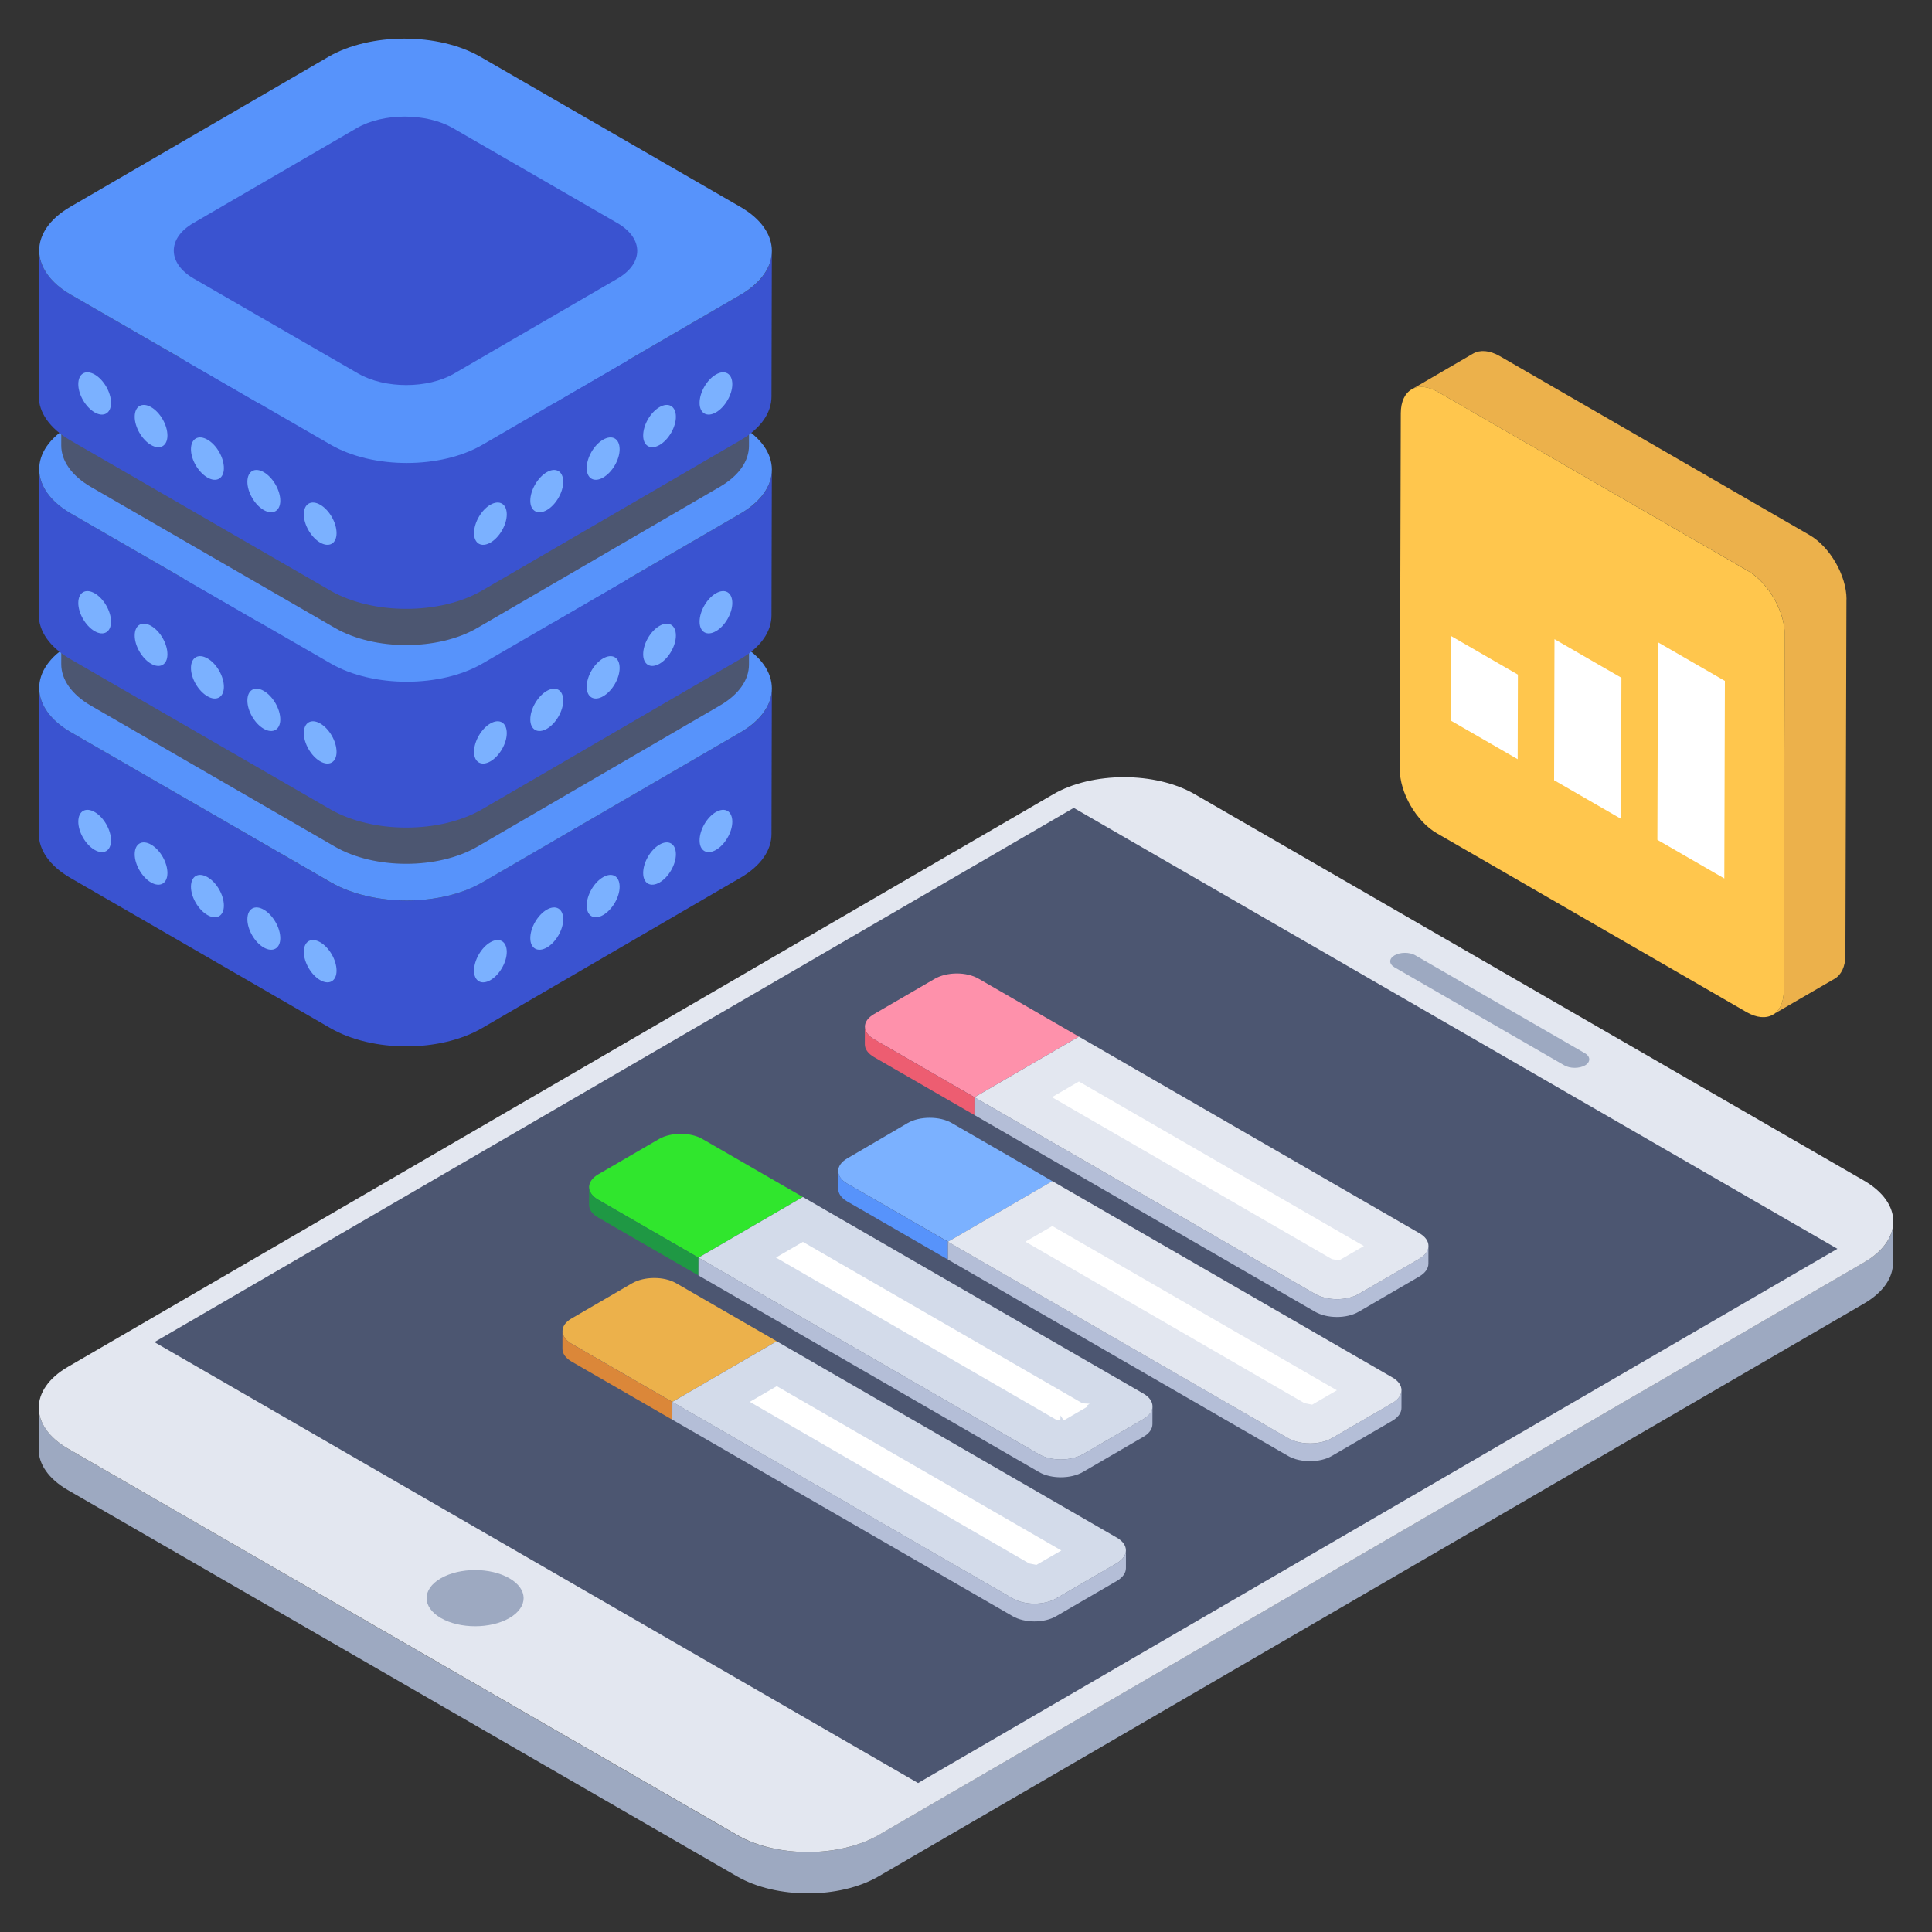 <!-- icon666.com - MILLIONS vector ICONS FREE --><svg id="Layer_1" enable-background="new 0 0 50 50" viewBox="0 0 50 50" xmlns="http://www.w3.org/2000/svg"><rect x="0" y="0" width="50" height="50" fill="#333333" stroke="none"/><g><g><g><g><g><g><g enable-background="new"><g><path d="m49 31.619-.009 1.062c0 .387-.25.767-.758 1.06l-25.496 14.82c-1.008.586-2.645.586-3.662 0l-17.316-9.997c-.508-.293-.767-.681-.758-1.069v-1.062c0 .379.259.767.758 1.059l17.325 10.006c1.008.578 2.654.578 3.653-.008l25.505-14.821c.508-.293.758-.672.758-1.051z" fill="#9da9c1"></path></g><g><path d="m48.237 30.552c1.012.584 1.018 1.531.007 2.118l-25.503 14.82c-1.006.584-2.645.588-3.657.003l-17.321-10c-1.012-.584-1.012-1.534-.007-2.118l25.503-14.82c1.011-.588 2.645-.588 3.657-.003z" fill="#e3e7f0"></path></g></g></g><g><g enable-background="new"><g><path d="m41.02 27.259c.145.084.146.228.002.312-.152.088-.393.084-.538 0l-4.391-2.535c-.152-.088-.153-.224-.002-.312.144-.084.386-.088.538-0z" fill="#9da9c1"></path></g><g><path d="m13.182 40.845c.491.283.493.744.001 1.03-.488.283-1.282.283-1.773 0-.491-.283-.493-.744-.006-1.027.492-.286 1.287-.286 1.777-.003z" fill="#9da9c1"></path></g><g><path d="m47.552 32.319-23.792 13.826-19.764-11.411 23.792-13.826z" fill="#4c5671"></path></g></g></g></g></g></g></g><g><g><path d="m25.325 25.328 2.595 1.498-2.701 1.57-2.595-1.498c-.319-.184-.321-.47-.004-.654l1.566-.91c.317-.184.82-.19 1.139-.006z" fill="#fe91ab"></path></g><path d="m22.624 26.898c-.161-.092-.241-.211-.241-.329l-.001.461c-0.0.118.08.236.241.329l2.595 1.498.001-.46z" fill="#ed5d71"></path><g enable-background="new"><path d="m36.73 32.577-1.566.911c-.317.184-.82.178-1.129-.001l-8.816-5.09-.001.46 8.816 5.091c.309.178.812.184 1.129 0l1.566-.911c.159-.092.238-.213.238-.332l.001-.46c-0.0.12-.079.24-.238.332z" fill="#b4bed7"></path><g><path d="m36.737 31.917c.309.178.311.476-.006.66l-1.566.91c-.317.184-.82.178-1.129-0l-8.816-5.09 2.701-1.57z" fill="#e3e7f0"></path></g></g><g><path d="m27.234 30.567-2.698 1.568-2.612-1.504c-.309-.181-.309-.469 0-.65l1.567-.917c.309-.181.832-.181 1.141 0z" fill="#7bb1ff"></path></g><path d="m21.926 30.633c-.155-.09-.233-.21-.233-.329l-.001.46c-0.0.12.077.239.233.329l2.606 1.504.001-.46z" fill="#5793fb"></path><g enable-background="new"><path d="m36.033 36.311-1.565.91c-.307.179-.82.179-1.129 0l-8.806-5.084-.001.46 8.806 5.084c.309.178.822.178 1.129-.001l1.565-.909c.159-.093.238-.213.238-.333l.001-.46c-0.0.12-.079.24-.238.332z" fill="#b4bed7"></path><g><path d="m36.039 35.651c.309.178.311.476-.006.66l-1.566.91c-.307.178-.82.178-1.129 0l-8.806-5.084 2.701-1.57z" fill="#e3e7f0"></path></g></g><g><path d="m18.182 29.479 2.595 1.498-2.701 1.57-2.595-1.498c-.319-.184-.311-.476.006-.66l1.566-.91c.307-.178.81-.184 1.129-0z" fill="#ffdd94" style="fill: rgb(48, 230, 45);"></path></g><path d="m15.481 31.049c-.158-.091-.236-.209-.235-.326l-.001.46c-0.0.118.077.236.235.326l2.595 1.499.001-.46z" fill="#febb61" style="fill: rgb(31, 152, 68);"></path><g enable-background="new"><path d="m29.598 36.722-1.566.91c-.317.184-.83.184-1.139.006l-8.816-5.09-.001.46 8.816 5.09c.309.179.822.179 1.139-.006l1.565-.91c.153-.089.229-.207.229-.325l.001-.46c-0.0.118-.077.236-.229.325z" fill="#b4bed7"></path><g><path d="m29.594 36.068c.309.178.311.476.004.654l-1.566.91c-.317.184-.83.184-1.139.006l-8.816-5.09 2.701-1.57z" fill="#d3dbea"></path></g></g><g><path d="m17.495 33.207 2.606 1.504-2.701 1.57-2.606-1.504c-.309-.178-.321-.47-.004-.654l1.565-.91c.317-.184.83-.184 1.139-.006z" fill="#96d696" style="fill: rgb(236, 177, 75);"></path></g><path d="m14.794 34.778c-.157-.091-.237-.21-.237-.33l-.001.46c-0.0.12.08.239.237.33l2.606 1.504.001-.46z" fill="#5faf5f" style="fill: rgb(219, 135, 57);"></path><g enable-background="new"><path d="m28.901 40.456-1.565.91c-.318.184-.82.179-1.129 0l-8.806-5.084-.001.46 8.806 5.084c.309.179.812.185 1.129 0l1.566-.91c.159-.092.238-.213.238-.332l.001-.461c-0.0.121-.079.241-.238.333z" fill="#b4bed7"></path><g><path d="m28.907 39.796c.309.178.311.476-.006.66l-1.566.91c-.318.185-.82.178-1.129 0l-8.806-5.084 2.701-1.57z" fill="#d3dbea"></path></g></g><g fill="#fff"><path d="m27.922 27.989-.697.406 7.241 4.189.186.037.645-.374z" fill="#fff"></path><path d="m26.537 32.135 7.225 4.18.197.038.639-.372-7.364-4.251z" fill="#fff"></path><path d="m28.015 36.318-7.236-4.178-.698.405 7.233 4.186.126.033.008-.133.079.131.626-.364-.031-.018.079-.051z" fill="#fff"></path><path d="m19.405 36.28 7.23 4.182.188.037.644-.373-7.364-4.252z" fill="#fff"></path></g></g><g><g><g><g><g enable-background="new"><g><path d="m19.975 17.82-.009 3.765c0 .416-.268.823-.814 1.138l-6.679 3.885c-1.082.629-2.831.629-3.922 0l-6.725-3.885c-.546-.314-.823-.731-.823-1.147l.009-3.774c0 .416.278.832.823 1.147l6.725 3.885c1.092.629 2.84.629 3.922 0l6.688-3.885c.537-.305.805-.721.805-1.128z" fill="#3a53d0"></path></g><g><path d="m19.16 16.677c1.087.627 1.086 1.647.007 2.274l-6.683 3.884c-1.079.627-2.834.627-3.921 0l-6.727-3.884c-1.087-.627-1.098-1.647-.019-2.274l6.683-3.884c1.08-.628 2.846-.628 3.933-0z" fill="#5793fb"></path></g><g><path d="m15.976 17.095c.687.397.687 1.042.004 1.439l-4.228 2.457c-.683.397-1.793.397-2.48 0l-4.255-2.457c-.687-.397-.695-1.042-.012-1.439l4.228-2.457c.683-.397 1.8-.397 2.488-0z" fill="#3a53d0"></path></g></g></g><g><g><g><path d="m18.527 21.016c-.234.135-.423.462-.422.737.001.268.191.377.425.242s.423-.463.422-.731c-.001-.274-.191-.383-.425-.248z" fill="#7bb1ff"></path></g><g><path d="m17.067 21.859c-.234.135-.423.462-.422.737.001.268.191.377.425.242.234-.135.423-.463.422-.731-.001-.274-.191-.383-.425-.248z" fill="#7bb1ff"></path></g><g><path d="m15.606 22.702c-.234.135-.423.462-.422.737.001.268.191.377.425.242.239-.138.428-.466.427-.734-.001-.274-.191-.383-.43-.245z" fill="#7bb1ff"></path></g><g><path d="m14.151 23.542c-.234.135-.428.465-.427.74.001.268.196.374.43.239.234-.135.423-.463.422-.731-.001-.274-.191-.383-.425-.248z" fill="#7bb1ff"></path></g><g><path d="m12.69 24.386c-.234.135-.423.462-.422.737.001.268.191.377.425.242.234-.135.423-.463.422-.731-.001-.274-.191-.383-.425-.248z" fill="#7bb1ff"></path></g></g><g><g><path d="m2.451 21.016c.234.135.423.462.422.737-.001.268-.191.377-.425.242s-.423-.463-.422-.731c.001-.274.191-.383.425-.248z" fill="#7bb1ff"></path></g><g><path d="m3.911 21.859c.234.135.423.462.422.737-.001.268-.191.377-.425.242-.234-.135-.423-.463-.422-.731.001-.274.191-.383.425-.248z" fill="#7bb1ff"></path></g><g><path d="m5.372 22.702c.234.135.423.462.422.737-.001.268-.191.377-.425.242-.239-.138-.428-.466-.427-.734.001-.274.191-.383.43-.245z" fill="#7bb1ff"></path></g><g><path d="m6.827 23.542c.234.135.428.465.427.74-.001.268-.196.374-.43.239-.234-.135-.423-.463-.422-.731.001-.274.191-.383.425-.248z" fill="#7bb1ff"></path></g><g><path d="m8.288 24.386c.234.135.423.462.422.737-.001.268-.191.377-.425.242-.234-.135-.423-.463-.422-.731.001-.274.191-.383.425-.248z" fill="#7bb1ff"></path></g></g></g></g><g><g><g enable-background="new"><g><path d="m19.392 13.665-.009 3.533c0 .391-.252.773-.764 1.068l-6.268 3.647c-1.016.59-2.657.59-3.681 0l-6.312-3.647c-.512-.295-.773-.686-.773-1.076l.009-3.542c0 .39.26.781.773 1.076l6.312 3.647c1.024.591 2.665.591 3.681 0l6.277-3.647c.504-.286.755-.677.755-1.059z" fill="#4c5671"></path></g></g></g></g></g><g><g><g><g enable-background="new"><g><path d="m19.975 12.158-.009 3.765c0 .416-.268.823-.814 1.138l-6.679 3.885c-1.082.629-2.831.629-3.922 0l-6.725-3.885c-.546-.314-.823-.731-.823-1.147l.009-3.774c0 .416.278.832.823 1.147l6.725 3.885c1.092.629 2.84.629 3.922 0l6.688-3.885c.537-.305.805-.721.805-1.128z" fill="#3a53d0"></path></g><g><path d="m19.16 11.015c1.087.627 1.086 1.647.007 2.274l-6.683 3.884c-1.079.627-2.834.627-3.921 0l-6.727-3.884c-1.087-.627-1.098-1.647-.019-2.274l6.683-3.884c1.08-.628 2.846-.628 3.933-0z" fill="#5793fb"></path></g><g><path d="m15.976 11.433c.687.397.687 1.042.004 1.439l-4.228 2.457c-.683.397-1.793.397-2.48 0l-4.255-2.457c-.687-.397-.695-1.042-.012-1.439l4.228-2.457c.683-.397 1.8-.397 2.488-0z" fill="#3a53d0"></path></g></g></g><g><g><g><path d="m18.527 15.355c-.234.135-.423.462-.422.737.001.268.191.377.425.242s.423-.463.422-.731c-.001-.274-.191-.383-.425-.248z" fill="#7bb1ff"></path></g><g><path d="m17.067 16.198c-.234.135-.423.462-.422.737.001.268.191.377.425.242.234-.135.423-.463.422-.731-.001-.274-.191-.383-.425-.248z" fill="#7bb1ff"></path></g><g><path d="m15.606 17.041c-.234.135-.423.462-.422.737.001.268.191.377.425.242.239-.138.428-.466.427-.734-.001-.274-.191-.383-.43-.245z" fill="#7bb1ff"></path></g><g><path d="m14.151 17.881c-.234.135-.428.465-.427.74.001.268.196.374.43.239.234-.135.423-.463.422-.731-.001-.274-.191-.383-.425-.248z" fill="#7bb1ff"></path></g><g><path d="m12.69 18.724c-.234.135-.423.462-.422.737.001.268.191.377.425.242.234-.135.423-.463.422-.731-.001-.274-.191-.383-.425-.248z" fill="#7bb1ff"></path></g></g><g><g><path d="m2.451 15.355c.234.135.423.462.422.737-.001.268-.191.377-.425.242s-.423-.463-.422-.731c.001-.274.191-.383.425-.248z" fill="#7bb1ff"></path></g><g><path d="m3.911 16.198c.234.135.423.462.422.737-.001.268-.191.377-.425.242-.234-.135-.423-.463-.422-.731.001-.274.191-.383.425-.248z" fill="#7bb1ff"></path></g><g><path d="m5.372 17.041c.234.135.423.462.422.737-.001.268-.191.377-.425.242-.239-.138-.428-.466-.427-.734.001-.274.191-.383.43-.245z" fill="#7bb1ff"></path></g><g><path d="m6.827 17.881c.234.135.428.465.427.74-.001.268-.196.374-.43.239-.234-.135-.423-.463-.422-.731.001-.274.191-.383.425-.248z" fill="#7bb1ff"></path></g><g><path d="m8.288 18.724c.234.135.423.462.422.737-.001.268-.191.377-.425.242-.234-.135-.423-.463-.422-.731.001-.274.191-.383.425-.248z" fill="#7bb1ff"></path></g></g></g></g><g><g><g enable-background="new"><g><path d="m19.392 8.004-.009 3.533c0 .391-.252.773-.764 1.068l-6.268 3.647c-1.016.59-2.657.59-3.681 0l-6.312-3.647c-.512-.295-.773-.686-.773-1.076l.009-3.542c0 .39.26.781.773 1.076l6.312 3.647c1.024.591 2.665.591 3.681 0l6.277-3.647c.504-.286.755-.677.755-1.059z" fill="#4c5671"></path></g></g></g></g></g><g><g><g><g enable-background="new"><g><path d="m19.975 6.497-.009 3.765c0 .416-.268.823-.814 1.138l-6.679 3.885c-1.082.629-2.831.629-3.922 0l-6.725-3.885c-.546-.314-.823-.731-.823-1.147l.009-3.774c0 .416.278.832.823 1.147l6.725 3.885c1.092.629 2.84.629 3.922 0l6.688-3.885c.537-.305.805-.721.805-1.128z" fill="#3a53d0"></path></g><g><path d="m19.16 5.354c1.087.627 1.086 1.647.007 2.274l-6.683 3.884c-1.079.627-2.834.627-3.921 0l-6.727-3.884c-1.087-.627-1.098-1.647-.019-2.274l6.683-3.884c1.08-.628 2.846-.628 3.933-0z" fill="#5793fb"></path></g><g><path d="m15.976 5.772c.687.397.687 1.042.004 1.439l-4.228 2.457c-.683.397-1.793.397-2.48 0l-4.255-2.457c-.687-.397-.695-1.042-.012-1.439l4.228-2.457c.683-.397 1.8-.397 2.488-0z" fill="#3a53d0"></path></g></g></g><g><g><g><path d="m18.527 9.693c-.234.135-.423.462-.422.737.001.268.191.377.425.242.234-.135.423-.463.422-.731-.001-.274-.191-.383-.425-.248z" fill="#7bb1ff"></path></g><g><path d="m17.067 10.537c-.234.135-.423.462-.422.737.001.268.191.377.425.242.234-.135.423-.463.422-.731-.001-.274-.191-.383-.425-.248z" fill="#7bb1ff"></path></g><g><path d="m15.606 11.38c-.234.135-.423.462-.422.737.001.268.191.377.425.242.239-.138.428-.466.427-.734-.001-.274-.191-.383-.43-.245z" fill="#7bb1ff"></path></g><g><path d="m14.151 12.22c-.234.135-.428.465-.427.74.001.268.196.374.43.239.234-.135.423-.463.422-.731-.001-.274-.191-.383-.425-.248z" fill="#7bb1ff"></path></g><g><path d="m12.69 13.063c-.234.135-.423.462-.422.737.001.268.191.377.425.242s.423-.463.422-.731c-.001-.274-.191-.383-.425-.248z" fill="#7bb1ff"></path></g></g><g><g><path d="m2.451 9.693c.234.135.423.462.422.737-.001.268-.191.377-.425.242-.234-.135-.423-.463-.422-.731.001-.274.191-.383.425-.248z" fill="#7bb1ff"></path></g><g><path d="m3.911 10.537c.234.135.423.462.422.737-.001.268-.191.377-.425.242-.234-.135-.423-.463-.422-.731.001-.274.191-.383.425-.248z" fill="#7bb1ff"></path></g><g><path d="m5.372 11.38c.234.135.423.462.422.737-.001.268-.191.377-.425.242-.239-.138-.428-.466-.427-.734.001-.274.191-.383.43-.245z" fill="#7bb1ff"></path></g><g><path d="m6.827 12.22c.234.135.428.465.427.74-.001.268-.196.374-.43.239-.234-.135-.423-.463-.422-.731.001-.274.191-.383.425-.248z" fill="#7bb1ff"></path></g><g><path d="m8.288 13.063c.234.135.423.462.422.737-.001.268-.191.377-.425.242s-.423-.463-.422-.731c.001-.274.191-.383.425-.248z" fill="#7bb1ff"></path></g></g></g></g></g></g><g><g enable-background="new"><g><path d="m47.786 15.508-.027 9.208c0 .303-.109.516-.281.615l-1.597.927c.176-.099.281-.312.281-.615l.027-9.213c.005-.611-.425-1.353-.959-1.661l-8.013-4.624c-.267-.154-.507-.167-.683-.068l1.593-.928c.176-.099.421-.086.688.068l8.014 4.629c.529.303.959 1.05.959 1.661z" fill="#96d696" style="fill: rgb(236, 177, 75);"></path></g><g><path d="m37.217 10.145c-.532-.307-.963-.061-.965.55l-.026 9.209c-.002.611.427 1.354.959 1.661l8.014 4.627c.532.307.963.061.965-.55l.026-9.209c.002-.611-.427-1.354-.959-1.661z" fill="#77cb77" style="fill: rgb(255, 198, 77);"></path></g></g></g><g><g><path d="m39.283 17.459-.006 2.189-1.732-1.0.006-2.189z" fill="#fff"></path></g><g><path d="m41.962 17.541-.01 3.651-1.732-1.0.01-3.651z" fill="#fff"></path></g><g><path d="m44.64 17.622-.015 5.113-1.732-1.0.015-5.113z" fill="#fff"></path></g></g></g></svg>